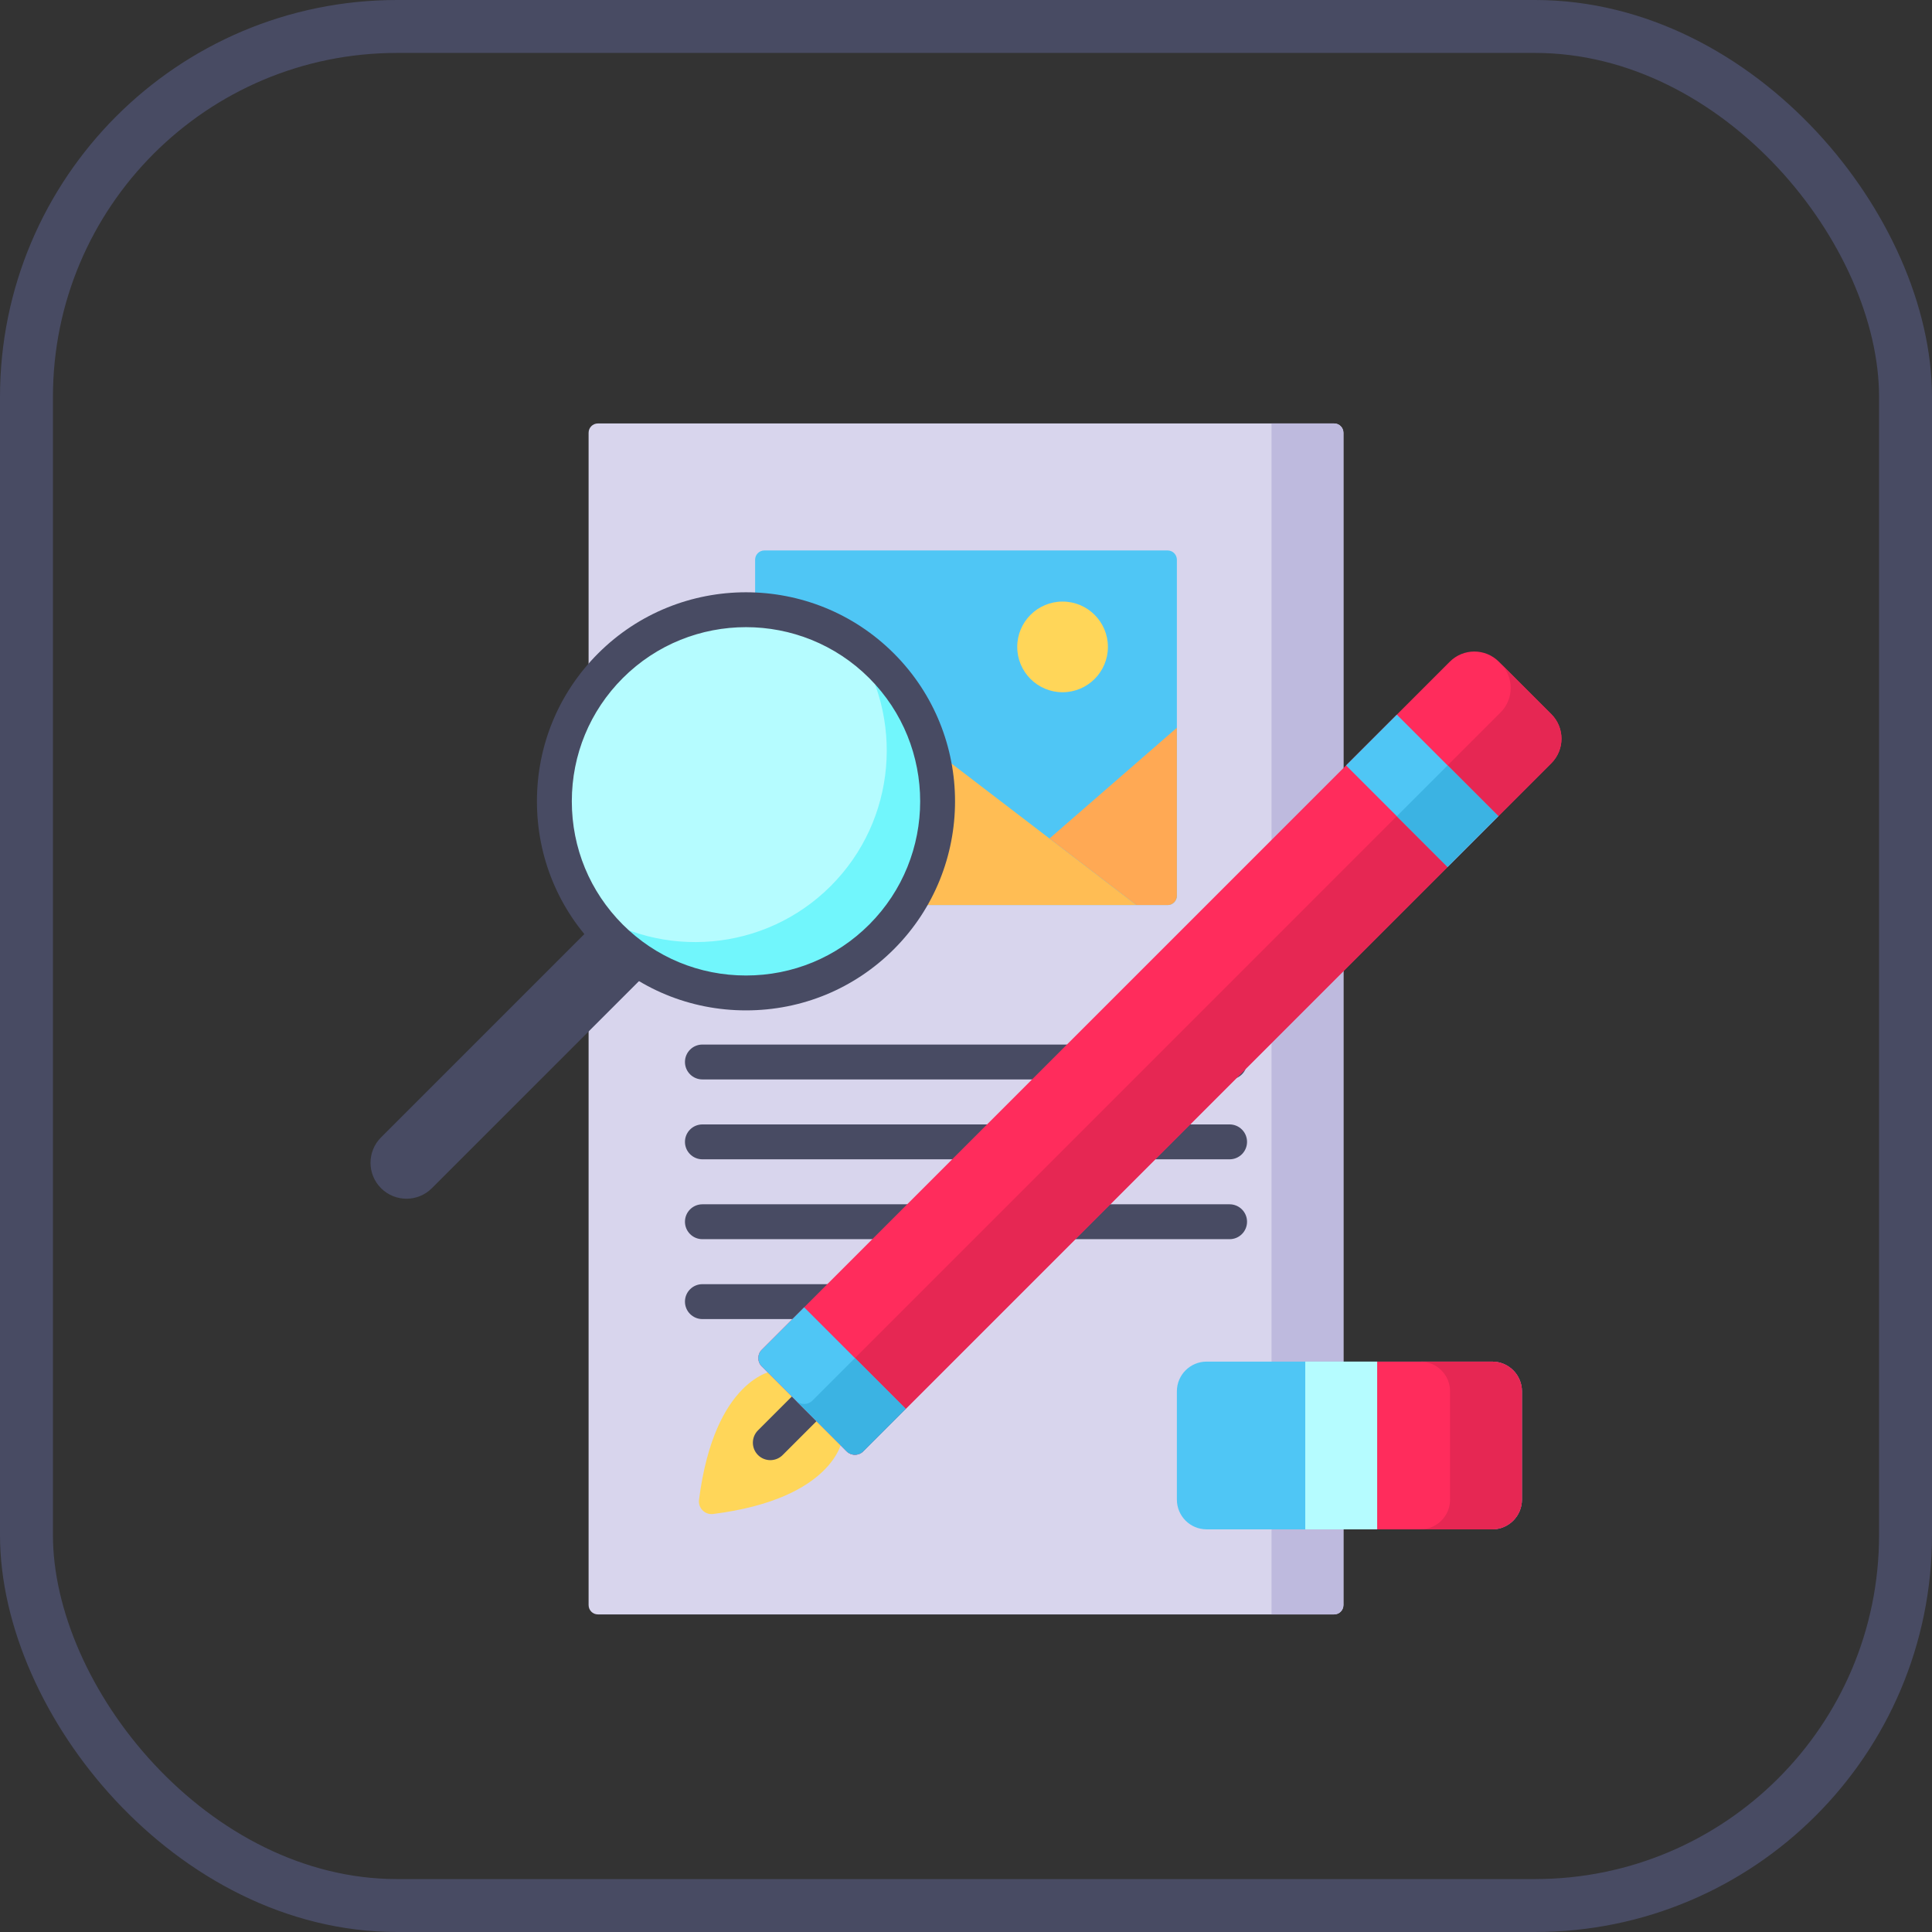 <?xml version="1.0" encoding="UTF-8"?>
<svg width="73px" height="73px" viewBox="0 0 73 73" version="1.1" xmlns="http://www.w3.org/2000/svg" xmlns:xlink="http://www.w3.org/1999/xlink">
    <rect x="0" y="0" width="73" height="73" fill="#333333" stroke="none"/>
    <!-- Generator: Sketch 51.3 (57544) - http://www.bohemiancoding.com/sketch -->
    <title>accessibility/audits</title>
    <desc>Created with Sketch.</desc>
    <defs>
        <rect id="path-1" x="0" y="0" width="69" height="69" rx="14"></rect>
    </defs>
    <g id="accessibility/audits" stroke="none" stroke-width="1" fill="none" fill-rule="evenodd">
        <g id="container" transform="translate(2, 2)">
            <mask id="mask-2" fill="white">
                <use xlink:href="#path-1"></use>
            </mask>
            <rect stroke="#484B63" stroke-width="2" x="-1" y="-1" width="71" height="71" rx="14"></rect>
            <g id="analytics" mask="url(#mask-2)">
                <g transform="translate(12, 14)">
                    <g id="Group" stroke-width="1" fill="none" fill-rule="evenodd" transform="translate(8.174, 0)">
                        <path d="M28.235,45 L0.417,45 C0.223,45 0.066,44.843 0.066,44.648 L0.066,0.352 C0.066,0.157 0.223,0 0.417,0 L28.235,0 C28.429,0 28.587,0.157 28.587,0.352 L28.587,44.648 C28.587,44.843 28.429,45 28.235,45 Z" id="Shape" fill="#D8D5ED" fill-rule="nonzero"></path>
                        <path d="M25.87,0 L25.87,45 L28.235,45 C28.429,45 28.587,44.843 28.587,44.648 L28.587,0.352 C28.587,0.157 28.429,0 28.235,0 L25.87,0 Z" id="Shape" fill="#BEBADE" fill-rule="nonzero"></path>
                        <g transform="translate(3.691, 23.467)" fill="#484B63" fill-rule="nonzero" id="Shape">
                            <path d="M0.675,1.319 L20.595,1.319 C20.959,1.319 21.254,1.024 21.254,0.66 C21.254,0.296 20.959,0.001 20.595,0.001 L0.675,0.001 C0.311,0.001 0.016,0.296 0.016,0.66 C0.016,1.024 0.311,1.319 0.675,1.319 Z"></path>
                            <path d="M20.595,3.019 L0.675,3.019 C0.311,3.019 0.016,3.314 0.016,3.678 C0.016,4.042 0.311,4.337 0.675,4.337 L20.595,4.337 C20.959,4.337 21.254,4.042 21.254,3.678 C21.254,3.314 20.959,3.019 20.595,3.019 Z"></path>
                            <path d="M20.595,6.037 L0.675,6.037 C0.311,6.037 0.016,6.332 0.016,6.696 C0.016,7.06 0.311,7.355 0.675,7.355 L20.595,7.355 C20.959,7.355 21.254,7.06 21.254,6.696 C21.254,6.332 20.959,6.037 20.595,6.037 Z"></path>
                            <path d="M5.753,9.055 L0.675,9.055 C0.311,9.055 0.016,9.35 0.016,9.714 C0.016,10.079 0.311,10.374 0.675,10.374 L5.753,10.374 C6.117,10.374 6.412,10.079 6.412,9.714 C6.412,9.35 6.117,9.055 5.753,9.055 Z"></path>
                        </g>
                    </g>
                    <g id="Group" stroke-width="1" fill="none" fill-rule="evenodd" transform="translate(14.502, 4.746)">
                        <path d="M15.614,13.452 L0.382,13.452 C0.188,13.452 0.03,13.295 0.03,13.101 L0.03,0.403 C0.03,0.209 0.188,0.052 0.382,0.052 L15.614,0.052 C15.808,0.052 15.966,0.209 15.966,0.403 L15.966,13.101 C15.966,13.295 15.808,13.452 15.614,13.452 Z" id="Shape" fill="#4FC6F5" fill-rule="nonzero"></path>
                        <path d="M0.03,10.622 L4.804,6.433 C4.929,6.323 5.115,6.317 5.247,6.418 L14.439,13.452 L0.382,13.452 C0.188,13.452 0.03,13.295 0.03,13.101 L0.03,10.622 Z" id="Shape" fill="#FFBD54" fill-rule="nonzero"></path>
                        <circle id="Oval" fill="#FFD659" fill-rule="nonzero" cx="11.647" cy="3.697" r="1.713"></circle>
                        <path d="M11.152,10.937 L15.966,6.752 L15.966,13.101 C15.966,13.295 15.808,13.452 15.614,13.452 L14.439,13.452 L11.152,10.937 Z" id="Shape" fill="#FFA954" fill-rule="nonzero"></path>
                    </g>
                    <path d="M0.398,28.896 C-0.133,28.366 -0.133,27.506 0.398,26.975 L9.297,18.076 L11.218,19.997 L2.318,28.896 C1.788,29.426 0.928,29.426 0.398,28.896 Z" id="Shape" fill="#484B63" fill-rule="nonzero"></path>
                    <g id="Group" stroke-width="1" fill="none" fill-rule="evenodd" transform="translate(12.393, 8.613)">
                        <path d="M0.019,32.059 C0.602,27.472 2.832,27.18 2.832,27.18 L5.432,29.78 C5.432,29.78 5.141,32.011 0.553,32.593 C0.244,32.632 -0.02,32.368 0.019,32.059 Z" id="Shape" fill="#FFD659" fill-rule="nonzero"></path>
                        <path d="M4.459,28.154 C4.201,27.897 3.784,27.897 3.526,28.154 L2.247,29.433 C1.99,29.69 1.99,30.108 2.247,30.365 C2.376,30.494 2.545,30.558 2.714,30.558 C2.882,30.558 3.051,30.494 3.18,30.365 L4.459,29.086 C4.716,28.829 4.716,28.411 4.459,28.154 Z" id="Shape" fill="#484B63" fill-rule="nonzero"></path>
                        <path d="M5.597,30.225 L2.387,27.015 C2.214,26.842 2.214,26.562 2.387,26.389 L28.387,0.389 C28.899,-0.123 29.729,-0.123 30.241,0.389 L32.223,2.371 C32.735,2.883 32.735,3.713 32.223,4.226 L6.224,30.225 C6.051,30.398 5.77,30.398 5.597,30.225 Z" id="Shape" fill="#FF2C5C" fill-rule="nonzero"></path>
                        <path d="M32.223,2.371 L30.305,0.453 C30.817,0.965 30.817,1.795 30.305,2.307 L4.306,28.307 C4.133,28.48 3.852,28.48 3.679,28.307 L5.597,30.225 C5.77,30.398 6.051,30.398 6.224,30.225 L32.223,4.226 C32.735,3.713 32.735,2.883 32.223,2.371 Z" id="Shape" fill="#E62753" fill-rule="nonzero"></path>
                        <path d="M5.597,30.225 L2.387,27.015 C2.214,26.842 2.214,26.562 2.387,26.389 L3.992,24.783 L7.829,28.62 L6.224,30.225 C6.051,30.398 5.77,30.398 5.597,30.225 Z" id="Shape" fill="#4FC6F5" fill-rule="nonzero"></path>
                        <path d="M5.911,26.702 L4.306,28.307 C4.133,28.48 3.852,28.48 3.679,28.307 L5.597,30.225 C5.77,30.398 6.051,30.398 6.224,30.225 L7.829,28.62 L5.911,26.702 Z" id="Shape" fill="#3BB3E3" fill-rule="nonzero"></path>
                        <rect id="Rectangle-path" fill="#4FC6F5" fill-rule="nonzero" transform="translate(27.345, 5.267) rotate(-45) translate(-27.345, -5.267) " x="25.988" y="2.554" width="2.713" height="5.426"></rect>
                        <rect id="Rectangle-path" fill="#3BB3E3" fill-rule="nonzero" transform="translate(28.304, 6.227) rotate(-45) translate(-28.304, -6.227) " x="26.947" y="4.87" width="2.713" height="2.713"></rect>
                    </g>
                    <path d="M42.382,41.786 L31.591,41.786 C30.971,41.786 30.468,41.283 30.468,40.662 L30.468,36.571 C30.468,35.951 30.971,35.448 31.591,35.448 L42.382,35.448 C43.003,35.448 43.506,35.951 43.506,36.571 L43.506,40.662 C43.506,41.283 43.003,41.786 42.382,41.786 Z" id="Shape" fill="#4FC6F5" fill-rule="nonzero"></path>
                    <path d="M42.382,41.786 L38.036,41.786 L38.036,35.448 L42.382,35.448 C43.003,35.448 43.506,35.951 43.506,36.571 L43.506,40.662 C43.506,41.283 43.003,41.786 42.382,41.786 Z" id="Shape" fill="#FF2C5C" fill-rule="nonzero"></path>
                    <path d="M42.382,35.448 L39.666,35.448 C40.287,35.448 40.79,35.951 40.79,36.571 L40.79,40.662 C40.79,41.283 40.287,41.786 39.666,41.786 L42.382,41.786 C43.003,41.786 43.506,41.283 43.506,40.662 L43.506,36.571 C43.506,35.951 43.003,35.448 42.382,35.448 Z" id="Shape" fill="#E62753" fill-rule="nonzero"></path>
                    <rect id="Rectangle-path" fill="#B5FCFF" fill-rule="nonzero" x="35.319" y="35.448" width="2.716" height="6.338"></rect>
                    <path d="M9.065,19.4 C6.241,16.576 6.241,11.98 9.065,9.156 C11.889,6.332 16.485,6.332 19.309,9.156 C22.133,11.98 22.133,16.576 19.309,19.4 C16.485,22.224 11.889,22.224 9.065,19.4 Z" id="Shape" fill="#B5FCFF" fill-rule="nonzero"></path>
                    <path d="M19.309,9.156 C18.981,8.828 18.628,8.539 18.257,8.287 C20.173,11.105 19.884,14.983 17.388,17.479 C14.892,19.975 11.014,20.264 8.196,18.348 C8.448,18.719 8.737,19.072 9.065,19.4 C11.889,22.224 16.485,22.224 19.309,19.4 C22.133,16.576 22.133,11.98 19.309,9.156 Z" id="Shape" fill="#71F6FC" fill-rule="nonzero"></path>
                    <path d="M19.775,8.69 C16.694,5.609 11.68,5.609 8.599,8.69 C7.109,10.18 6.288,12.165 6.288,14.278 C6.288,16.391 7.109,18.376 8.599,19.866 C10.089,21.356 12.074,22.177 14.187,22.177 C16.3,22.177 18.285,21.356 19.775,19.866 C22.856,16.785 22.856,11.771 19.775,8.69 Z M18.843,18.934 C17.602,20.175 15.948,20.859 14.187,20.859 C12.426,20.859 10.773,20.175 9.531,18.934 C8.29,17.692 7.606,16.039 7.606,14.278 C7.606,12.517 8.29,10.864 9.531,9.622 C10.815,8.338 12.501,7.697 14.187,7.697 C15.873,7.697 17.559,8.339 18.843,9.622 C21.41,12.189 21.41,16.367 18.843,18.934 Z" id="Shape" fill="#484B63" fill-rule="nonzero"></path>
                </g>
            </g>
        </g>
    </g>
</svg>